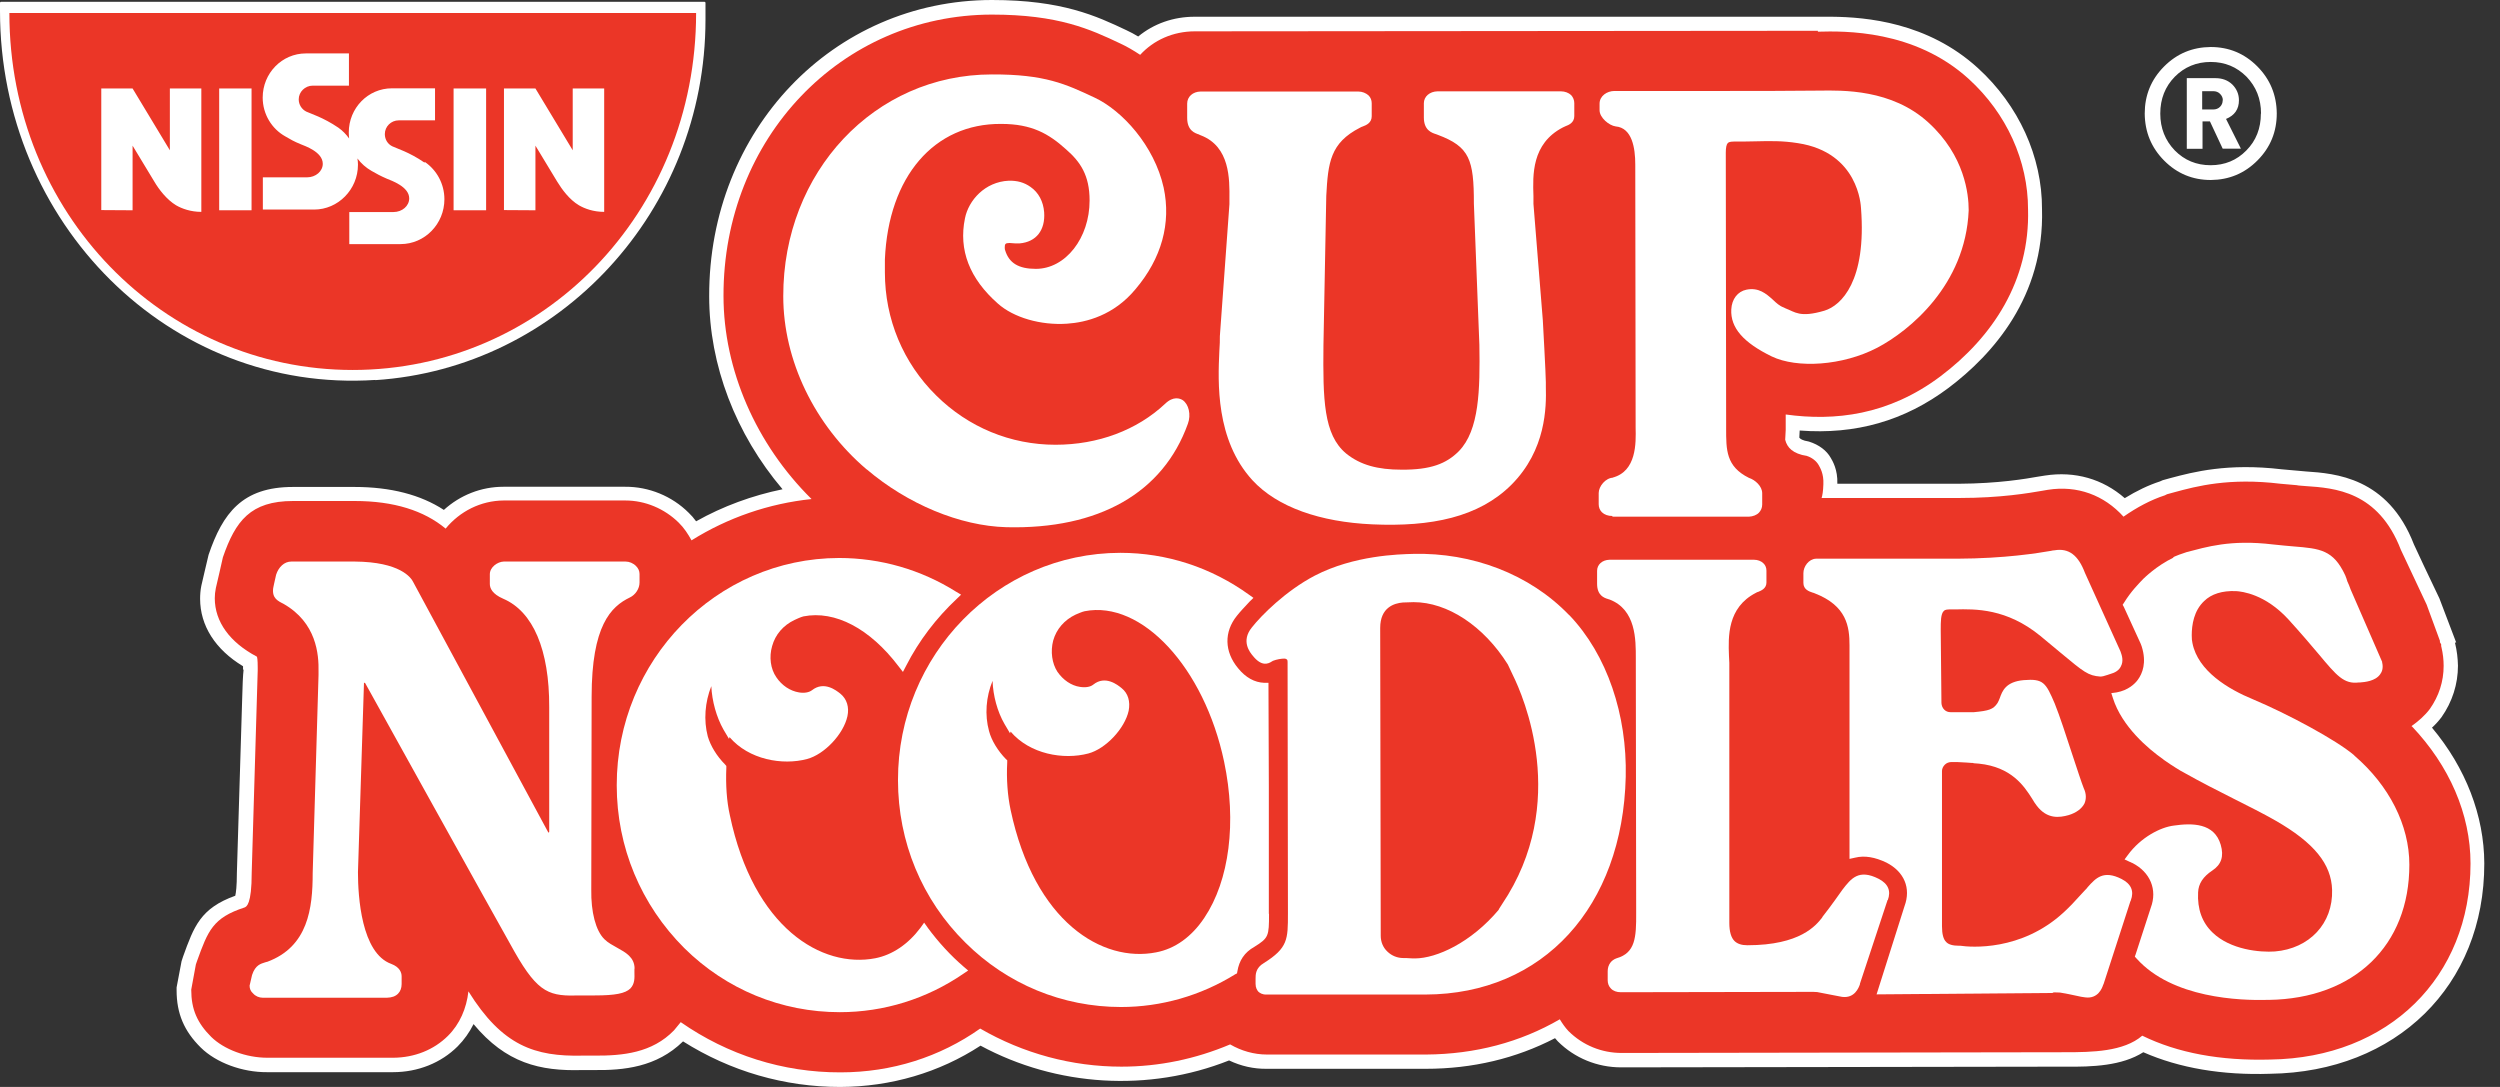 <svg width="92" height="40" viewBox="0 0 92 40" fill="none" xmlns="http://www.w3.org/2000/svg">
<rect x="0" y="0" width="92" height="40" fill="#333333" stroke="none"/>
<path d="M13.81 13.982C6.225 14.48 0 8.19 0 0.406V0.098C0 0.098 0.013 0.066 0.033 0.066H25.929C25.929 0.066 25.962 0.079 25.962 0.098V0.721C25.962 7.764 20.582 13.55 13.81 13.989V13.982ZM1.334 1.376C1.334 1.376 1.295 1.396 1.301 1.415C1.652 7.699 6.759 12.698 12.978 12.698C19.196 12.698 24.303 7.699 24.661 1.415C24.661 1.396 24.648 1.376 24.628 1.376H1.334Z" fill="white"/>
<path d="M12.978 13.615C19.957 13.615 25.617 7.843 25.617 0.478H0.345C0.345 7.843 6.004 13.615 12.984 13.615" fill="#EB3627"/>
<path d="M8.066 3.256H9.257V7.738H8.066V3.256ZM17.889 3.256H16.692V7.738H17.889V3.256ZM7.351 3.256H6.251V5.53L4.879 3.256H3.727V7.731L4.879 7.738V5.36L5.679 6.683C5.848 6.971 6.134 7.345 6.479 7.554C6.694 7.679 7.019 7.797 7.409 7.797V3.256H7.351ZM22.176 3.256H21.076V5.53L19.704 3.256H18.546V7.731L19.704 7.738V5.36L20.504 6.683C20.68 6.971 20.953 7.345 21.304 7.554C21.519 7.679 21.837 7.797 22.234 7.797V3.256H22.176ZM15.619 5.982C15.059 5.595 14.584 5.458 14.441 5.386C14.272 5.307 14.162 5.137 14.162 4.934C14.162 4.658 14.389 4.429 14.675 4.429H16.009V3.25H14.422C13.543 3.25 12.835 3.977 12.835 4.875C12.835 4.953 12.841 5.025 12.848 5.097C12.737 4.94 12.607 4.809 12.451 4.698C11.891 4.318 11.423 4.18 11.273 4.108C11.104 4.023 10.993 3.853 10.993 3.656C10.993 3.381 11.228 3.152 11.507 3.152H12.841V1.966H11.254C10.376 1.966 9.667 2.693 9.667 3.591C9.667 4.206 10.005 4.744 10.499 5.019C10.675 5.124 10.824 5.209 11.065 5.307C11.221 5.373 11.878 5.589 11.878 6.028C11.878 6.303 11.618 6.526 11.299 6.526H9.673V7.712H11.559C12.444 7.712 13.173 6.971 13.173 6.061C13.173 5.982 13.166 5.903 13.153 5.831C13.29 6.015 13.466 6.172 13.674 6.29C13.856 6.395 13.999 6.473 14.24 6.578C14.396 6.644 15.059 6.867 15.059 7.299C15.059 7.581 14.799 7.803 14.48 7.803H12.854V8.983H14.741C15.632 8.983 16.354 8.242 16.354 7.332C16.354 6.762 16.067 6.257 15.638 5.962" fill="white"/>
<path d="M83.785 4.174C83.785 4.848 83.551 5.425 83.076 5.903C82.601 6.382 82.029 6.618 81.359 6.624C80.689 6.624 80.116 6.388 79.641 5.91C79.166 5.432 78.932 4.855 78.926 4.18C78.926 3.505 79.16 2.929 79.635 2.45C80.11 1.972 80.682 1.736 81.352 1.73C82.022 1.73 82.595 1.966 83.07 2.444C83.544 2.922 83.779 3.499 83.785 4.174ZM83.206 4.18C83.206 3.636 83.024 3.191 82.673 2.824C82.315 2.464 81.879 2.28 81.352 2.28C80.832 2.28 80.389 2.464 80.032 2.824C79.68 3.184 79.498 3.636 79.498 4.18C79.498 4.717 79.68 5.17 80.032 5.536C80.389 5.897 80.825 6.08 81.352 6.08C81.873 6.08 82.315 5.897 82.666 5.536C83.024 5.176 83.2 4.724 83.2 4.18H83.206ZM82.452 5.471H81.795L81.326 4.468H81.053V5.477H80.474V2.876H81.528C81.782 2.876 81.99 2.955 82.152 3.112C82.308 3.269 82.393 3.466 82.393 3.689C82.393 4.016 82.237 4.246 81.918 4.377L82.465 5.471H82.452ZM81.801 3.695C81.801 3.604 81.769 3.525 81.697 3.453C81.632 3.387 81.547 3.355 81.443 3.355H81.04V4.029H81.443C81.547 4.029 81.632 3.997 81.697 3.931C81.762 3.866 81.795 3.787 81.795 3.689L81.801 3.695Z" fill="white"/>
<path d="M30.919 40C28.863 40 26.879 39.423 25.136 38.323C24.16 39.279 22.943 39.391 21.863 39.378H21.421C19.866 39.423 18.617 39.122 17.427 37.687C17.277 37.989 17.082 38.264 16.842 38.506C16.23 39.115 15.384 39.456 14.461 39.456H9.829C8.918 39.463 7.956 39.109 7.39 38.552C6.772 37.943 6.499 37.294 6.499 36.442V36.337C6.499 36.337 6.674 35.414 6.681 35.374L6.739 35.197C7.136 34.097 7.377 33.422 8.658 32.963C8.684 32.852 8.717 32.609 8.717 32.131L8.912 25.717C8.925 25.219 8.938 24.878 8.964 24.642H8.944C8.944 24.59 8.944 24.55 8.944 24.518C7.923 23.902 7.364 23.024 7.364 22.034C7.364 21.877 7.377 21.713 7.409 21.556C7.409 21.536 7.656 20.508 7.676 20.416C8.196 18.889 8.912 17.92 10.779 17.92H13.049C14.376 17.92 15.482 18.208 16.334 18.765C16.933 18.221 17.707 17.913 18.526 17.913H23.008C23.874 17.907 24.726 18.254 25.344 18.87C25.441 18.962 25.532 19.066 25.617 19.184C26.606 18.627 27.686 18.234 28.798 18.005C27.074 15.974 26.098 13.438 26.098 10.902C26.085 4.79 30.652 0.007 36.5 0C39.089 0 40.351 0.59 41.457 1.114C41.6 1.179 41.743 1.258 41.886 1.343C42.459 0.871 43.181 0.616 43.961 0.616H67.412C68.674 0.629 70.938 0.819 72.785 2.503C74.288 3.872 75.153 5.766 75.146 7.699C75.237 10.922 73.325 13.052 71.712 14.27C70.085 15.489 68.29 16 66.228 15.843L66.215 16.105C66.248 16.151 66.326 16.21 66.566 16.249C66.944 16.367 67.223 16.583 67.373 16.852C67.438 16.963 67.633 17.284 67.614 17.802H72.082C73.54 17.795 74.567 17.618 75.003 17.54L75.257 17.5C76.356 17.33 77.384 17.625 78.191 18.332C78.627 18.064 79.062 17.854 79.485 17.717L79.589 17.671L79.876 17.592C80.715 17.369 81.977 17.035 83.974 17.271L84.865 17.35C85.919 17.422 87.877 17.559 88.833 20.036C88.885 20.16 89.425 21.301 89.77 22.021L90.388 23.646H90.342C90.42 23.967 90.446 24.229 90.453 24.498C90.453 25.173 90.245 25.828 89.848 26.392C89.744 26.529 89.627 26.66 89.497 26.778C90.739 28.259 91.416 30.015 91.422 31.771C91.429 36.265 88.189 39.45 83.538 39.515C81.782 39.574 80.201 39.306 78.874 38.722C78.087 39.22 77.02 39.266 75.992 39.253L59.658 39.279C58.78 39.279 57.947 38.939 57.329 38.323C57.29 38.283 57.258 38.244 57.225 38.205C55.787 38.952 54.187 39.332 52.47 39.332H46.615C46.134 39.338 45.672 39.233 45.23 39.024C42.276 40.197 38.887 39.993 36.084 38.48C34.568 39.469 32.792 39.993 30.919 40ZM24.94 36.901L25.337 37.176C26.989 38.329 28.915 38.932 30.912 38.932C32.681 38.932 34.353 38.408 35.745 37.419L36.019 37.222L36.311 37.392C38.959 38.925 42.231 39.135 45.047 37.943L45.288 37.838L45.516 37.969C45.867 38.172 46.231 38.27 46.609 38.27H52.463C54.168 38.257 55.735 37.851 57.114 37.045L57.557 36.789L57.83 37.228C57.901 37.346 57.986 37.477 58.084 37.576C58.5 37.989 59.059 38.218 59.664 38.218L75.999 38.192C76.721 38.192 77.905 38.198 78.477 37.707L78.737 37.477L79.049 37.628C80.285 38.231 81.788 38.506 83.518 38.454C87.558 38.395 90.375 35.65 90.368 31.777C90.368 30.126 89.653 28.462 88.358 27.093L87.935 26.647L88.436 26.293C88.677 26.123 88.866 25.953 89.002 25.769C89.262 25.402 89.399 24.97 89.399 24.511C89.399 24.321 89.379 24.144 89.334 23.954L89.288 23.803L88.807 22.441C88.222 21.215 87.896 20.521 87.864 20.436C87.148 18.581 85.854 18.496 84.806 18.424L83.876 18.339C82.068 18.123 80.968 18.418 80.168 18.627L79.83 18.739C79.388 18.883 78.926 19.125 78.451 19.459L78.067 19.728L77.755 19.381C77.144 18.706 76.35 18.418 75.439 18.562L75.212 18.601C74.73 18.686 73.644 18.87 72.102 18.87H66.326L66.527 18.195C66.54 18.156 66.566 18.044 66.573 17.815C66.586 17.586 66.514 17.474 66.482 17.415C66.456 17.369 66.391 17.317 66.339 17.297C65.564 17.179 65.272 16.695 65.187 16.314L65.168 16.236L65.194 15.797V14.663L65.792 14.729C67.809 15.011 69.552 14.585 71.094 13.425C72.512 12.357 74.184 10.503 74.106 7.718C74.106 6.067 73.377 4.462 72.096 3.302C70.248 1.625 67.828 1.677 66.911 1.704L66.371 1.717V1.671L43.974 1.69C43.337 1.69 42.758 1.939 42.348 2.385L42.042 2.719L41.665 2.464C41.444 2.313 41.222 2.188 41.014 2.09C39.954 1.586 38.855 1.068 36.506 1.075C31.257 1.081 27.152 5.392 27.159 10.889C27.159 13.464 28.284 16.052 30.242 17.985L31.049 18.778L29.93 18.896C28.453 19.053 27.003 19.551 25.734 20.344L25.259 20.639L24.992 20.141C24.875 19.918 24.752 19.748 24.615 19.617C24.186 19.191 23.613 18.955 23.021 18.955H18.539C17.869 18.962 17.245 19.263 16.816 19.794L16.477 20.213L16.067 19.866C15.365 19.276 14.35 18.975 13.056 18.968H10.785C9.517 18.968 9.114 19.492 8.71 20.652C8.684 20.757 8.626 21.025 8.45 21.759C8.437 21.825 8.431 21.923 8.431 22.015C8.431 22.67 8.879 23.266 9.693 23.692L9.634 23.849L9.732 23.712L9.894 23.784L9.914 23.908C9.979 24.02 10.011 24.17 10.011 24.57C10.011 24.609 10.011 24.655 10.011 24.701C10.011 24.812 9.979 25.697 9.79 32.124C9.79 33.225 9.634 33.703 9.198 33.887C8.229 34.202 8.131 34.49 7.748 35.545L7.702 35.669C7.702 35.669 7.598 36.279 7.565 36.455C7.572 37.006 7.735 37.373 8.138 37.772C8.509 38.139 9.192 38.382 9.836 38.382H14.467C15.105 38.375 15.69 38.146 16.107 37.733C16.445 37.399 16.646 36.947 16.705 36.416L16.868 34.876L17.681 36.187C18.819 38.021 19.814 38.342 21.408 38.303H21.87C22.82 38.31 23.744 38.224 24.42 37.536L24.947 36.894L24.94 36.901Z" fill="white"/>
<path d="M88.736 26.726C88.996 26.542 89.23 26.339 89.418 26.09C89.75 25.618 89.926 25.081 89.926 24.505C89.926 24.275 89.9 24.052 89.848 23.83L89.835 23.777V23.712L89.789 23.633V23.581L89.301 22.251C88.95 21.51 88.391 20.324 88.352 20.233C87.519 18.07 85.912 17.959 84.839 17.887L84.592 17.867L84.514 17.854L83.922 17.802C82.029 17.573 80.832 17.893 80.032 18.11L79.746 18.188L79.667 18.228C79.16 18.392 78.64 18.667 78.145 19.014C77.43 18.221 76.447 17.854 75.361 18.025L75.133 18.064C74.678 18.142 73.631 18.326 72.102 18.326H67.035C67.061 18.247 67.093 18.084 67.1 17.822C67.119 17.428 66.976 17.206 66.93 17.12C66.84 16.957 66.664 16.832 66.495 16.78C65.974 16.695 65.766 16.472 65.695 16.183L65.714 15.823V15.771V15.273V15.253C67.51 15.502 69.493 15.286 71.406 13.851C73.338 12.396 74.704 10.319 74.632 7.705C74.632 5.923 73.845 4.174 72.447 2.903C70.45 1.088 67.867 1.14 66.898 1.166V1.133L43.974 1.153C43.161 1.153 42.452 1.481 41.958 2.018C41.71 1.854 41.476 1.717 41.236 1.605C40.117 1.075 38.952 0.537 36.5 0.537C30.951 0.544 26.612 5.091 26.625 10.889C26.625 13.615 27.829 16.354 29.865 18.365C28.297 18.529 26.788 19.047 25.448 19.885C25.318 19.649 25.175 19.427 24.973 19.23C24.453 18.719 23.744 18.418 23.015 18.418H18.533C17.694 18.424 16.92 18.817 16.399 19.453C15.606 18.791 14.493 18.437 13.056 18.437H10.785C9.218 18.437 8.665 19.171 8.203 20.508C8.203 20.527 7.943 21.641 7.943 21.641C7.917 21.766 7.904 21.897 7.904 22.015C7.904 22.88 8.457 23.64 9.452 24.164C9.465 24.183 9.484 24.269 9.484 24.57C9.484 24.603 9.484 24.629 9.484 24.668C9.484 24.668 9.411 27.149 9.263 32.111C9.263 33.297 9.068 33.369 8.996 33.396C7.832 33.776 7.656 34.247 7.253 35.361L7.208 35.492C7.201 35.525 7.038 36.416 7.038 36.416V36.429C7.038 37.143 7.26 37.648 7.774 38.159C8.242 38.617 9.055 38.925 9.842 38.925H14.474C15.254 38.919 15.963 38.637 16.484 38.12C16.92 37.687 17.167 37.111 17.238 36.482C18.487 38.493 19.691 38.886 21.428 38.847H21.883C22.917 38.853 23.997 38.749 24.804 37.916C24.804 37.916 24.94 37.753 25.051 37.615C26.781 38.821 28.811 39.469 30.931 39.463C32.818 39.463 34.587 38.899 36.071 37.851C37.651 38.768 39.447 39.253 41.268 39.253C42.654 39.253 43.994 38.971 45.269 38.434C45.678 38.67 46.14 38.807 46.628 38.807H52.483C54.291 38.794 55.944 38.355 57.401 37.51C57.492 37.661 57.596 37.812 57.719 37.943C58.246 38.467 58.942 38.749 59.677 38.749L76.012 38.722C76.981 38.722 78.152 38.703 78.835 38.113C80.136 38.749 81.71 39.043 83.551 38.991C87.896 38.932 90.915 35.964 90.915 31.777C90.915 29.956 90.134 28.18 88.755 26.726" fill="#EB3627"/>
<path d="M23.353 35.65C23.353 35.224 23.015 35.047 22.722 34.883C22.553 34.785 22.377 34.699 22.241 34.562C21.922 34.247 21.746 33.566 21.759 32.74C21.759 32.452 21.772 25.92 21.772 25.638C21.772 23.024 22.482 22.323 23.177 21.988C23.386 21.89 23.535 21.661 23.535 21.438V21.124C23.535 21.012 23.49 20.914 23.405 20.829C23.301 20.724 23.158 20.665 23.021 20.665H18.539C18.305 20.672 18.026 20.875 18.026 21.13V21.491C18.026 21.641 18.11 21.858 18.52 22.034C19.619 22.506 20.218 23.915 20.211 26.018V30.611C20.211 30.611 20.205 30.637 20.192 30.637C20.179 30.637 20.172 30.631 20.172 30.624L15.209 21.425C15.131 21.255 14.721 20.678 13.056 20.665H10.72C10.46 20.665 10.252 20.868 10.161 21.15L10.083 21.497C9.966 21.936 10.148 22.074 10.363 22.185C10.382 22.192 10.402 22.205 10.428 22.218C11.651 22.912 11.735 24.085 11.722 24.714V24.839L11.507 32.131C11.507 33.428 11.338 34.837 9.836 35.394C9.816 35.394 9.79 35.407 9.758 35.414C9.601 35.466 9.4 35.505 9.276 35.879L9.185 36.272C9.185 36.383 9.224 36.482 9.315 36.56C9.4 36.658 9.536 36.717 9.673 36.717H14.233C14.422 36.711 14.552 36.665 14.649 36.567C14.734 36.482 14.78 36.357 14.78 36.213V35.931C14.78 35.787 14.708 35.59 14.402 35.473C13.296 35.079 13.173 32.983 13.173 32.098L13.394 25.14V25.127H13.413C13.413 25.127 13.433 25.127 13.439 25.14C13.479 25.219 18.325 33.946 18.936 35.027C19.821 36.586 20.244 36.665 21.356 36.632C21.512 36.632 21.694 36.632 21.89 36.632C22.638 36.632 23.008 36.56 23.197 36.377C23.36 36.206 23.353 35.997 23.347 35.781C23.347 35.741 23.347 35.695 23.347 35.643" fill="white"/>
<path d="M34.139 34.136L34.008 33.953L33.878 34.136C33.423 34.745 32.844 35.138 32.213 35.263C30.248 35.643 27.731 34.156 26.859 30.002C26.742 29.484 26.703 28.881 26.729 28.259V28.187L26.684 28.134C26.378 27.826 26.15 27.453 26.046 27.099C25.89 26.503 25.942 25.841 26.176 25.251C26.202 25.802 26.365 26.392 26.625 26.85L26.827 27.191L26.846 27.125C27.555 27.957 28.798 28.174 29.702 27.931C30.34 27.761 31.042 27.014 31.185 26.359C31.257 26.025 31.166 25.723 30.925 25.527C30.775 25.409 30.327 25.048 29.878 25.402C29.774 25.481 29.598 25.514 29.403 25.481C29.078 25.428 28.772 25.225 28.57 24.924C28.355 24.616 28.297 24.177 28.414 23.777C28.531 23.351 28.824 23.011 29.24 22.814C29.299 22.788 29.461 22.709 29.566 22.683C30.73 22.454 32.011 23.129 33.065 24.518L33.228 24.727L33.351 24.491C33.82 23.574 34.451 22.749 35.212 22.034L35.368 21.884L35.179 21.772C33.885 20.96 32.402 20.534 30.88 20.534C26.358 20.541 22.69 24.295 22.696 28.901C22.696 31.174 23.587 33.297 25.181 34.889C26.723 36.416 28.759 37.248 30.905 37.248C32.532 37.248 34.106 36.757 35.453 35.833L35.628 35.715L35.466 35.577C34.978 35.158 34.529 34.667 34.132 34.129" fill="white"/>
<path d="M86.634 27.794C85.964 27.224 84.175 26.267 82.913 25.736C82.003 25.363 80.884 24.695 80.682 23.666C80.663 23.587 80.656 23.502 80.656 23.378C80.656 22.997 80.734 22.473 81.112 22.12C81.378 21.858 81.775 21.733 82.282 21.753C82.51 21.766 83.356 21.864 84.208 22.788C84.689 23.319 85.047 23.738 85.333 24.079C85.99 24.865 86.257 25.186 86.81 25.114C86.823 25.114 86.843 25.114 86.856 25.114C87.018 25.101 87.415 25.068 87.591 24.812C87.656 24.727 87.714 24.583 87.662 24.373V24.354L86.504 21.694C86.465 21.582 86.426 21.484 86.381 21.392C86.361 21.32 86.335 21.242 86.303 21.169C85.867 20.233 85.379 20.187 84.403 20.108C84.188 20.088 83.935 20.069 83.648 20.036C82.074 19.846 81.183 20.134 80.468 20.318C80.468 20.318 79.902 20.501 79.98 20.521C79.336 20.835 78.9 21.281 78.874 21.301C78.705 21.477 78.418 21.766 78.165 22.178L78.113 22.257L78.158 22.336L78.776 23.686C78.776 23.686 78.789 23.725 78.796 23.738L78.815 23.79C79.004 24.387 78.841 24.786 78.672 25.016C78.568 25.16 78.321 25.402 77.891 25.481L77.696 25.507L77.755 25.69C78.087 26.739 79.056 27.558 79.609 27.944C79.609 27.951 79.622 27.957 79.641 27.971C79.993 28.22 80.24 28.357 80.246 28.364L80.435 28.468C80.981 28.776 81.586 29.084 82.172 29.379C82.744 29.668 83.297 29.943 83.74 30.198C85.158 31.011 85.795 31.797 85.821 32.747C85.86 33.979 84.989 34.909 83.714 35.014C83.174 35.053 82.081 34.955 81.424 34.319C81.04 33.953 80.858 33.455 80.89 32.839C80.903 32.518 81.073 32.262 81.417 32.033C81.743 31.817 81.847 31.515 81.723 31.089C81.489 30.283 80.676 30.283 79.993 30.382C79.511 30.441 78.783 30.808 78.301 31.469L78.184 31.627L78.366 31.712C78.366 31.712 78.392 31.725 78.412 31.731C78.431 31.744 78.451 31.751 78.471 31.758C79.127 32.092 79.401 32.74 79.147 33.409C79.147 33.415 78.594 35.112 78.594 35.112L78.562 35.204L78.627 35.276C79.947 36.744 82.439 36.822 83.447 36.796H83.492C86.634 36.75 88.67 34.798 88.664 31.817C88.664 30.369 87.922 28.907 86.641 27.807" fill="white"/>
<path d="M75.569 36.521C75.66 36.521 75.745 36.521 75.816 36.527C76.031 36.56 76.226 36.606 76.389 36.639C76.538 36.672 76.656 36.698 76.74 36.704C77.202 36.763 77.358 36.37 77.397 36.239L77.41 36.219L78.399 33.166C78.405 33.166 78.412 33.147 78.412 33.14C78.542 32.793 78.431 32.531 78.074 32.347C77.404 32.007 77.124 32.315 76.831 32.642C76.799 32.681 76.773 32.721 76.727 32.76L76.532 32.97C76.35 33.173 76.187 33.35 75.947 33.572C74.379 35.02 72.505 34.857 72.148 34.804H72.135H72.109C71.861 34.804 71.705 34.758 71.621 34.667C71.517 34.568 71.465 34.378 71.465 34.084V28.37C71.465 28.292 71.504 28.206 71.569 28.141C71.634 28.075 71.725 28.043 71.816 28.043C71.946 28.043 72.148 28.043 72.369 28.062C72.421 28.062 72.486 28.075 72.544 28.075H72.577C72.577 28.075 72.616 28.075 72.642 28.088L72.824 28.102C74.021 28.226 74.483 28.921 74.782 29.392C74.841 29.491 74.893 29.576 74.951 29.648C75.335 30.152 75.784 30.093 76.129 29.995C76.408 29.91 76.61 29.759 76.708 29.569C76.779 29.405 76.779 29.209 76.682 29.006C76.603 28.809 76.441 28.311 76.265 27.78C76.044 27.099 75.79 26.326 75.615 25.893C75.283 25.114 75.192 24.97 74.47 25.029C73.806 25.088 73.683 25.435 73.592 25.69C73.566 25.756 73.54 25.822 73.507 25.874C73.351 26.11 73.182 26.156 72.642 26.208H71.777C71.686 26.208 71.608 26.175 71.549 26.116C71.484 26.051 71.451 25.966 71.445 25.874L71.419 23.227V23.161C71.419 22.886 71.419 22.591 71.53 22.486C71.549 22.467 71.588 22.427 71.725 22.427H71.939C72.701 22.408 73.845 22.388 75.088 23.404L75.836 24.026C76.688 24.734 76.844 24.865 77.293 24.898C77.352 24.898 77.443 24.878 77.573 24.832C77.605 24.826 77.625 24.806 77.651 24.806C77.846 24.753 77.983 24.662 78.048 24.524C78.158 24.321 78.08 24.105 78.048 24.013C78.048 24.007 78.041 23.993 78.041 23.993L78.035 23.974L76.727 21.084C76.48 20.429 76.129 20.16 75.602 20.252C75.569 20.252 75.524 20.259 75.472 20.272C75.01 20.351 73.793 20.554 72.011 20.56H66.826C66.56 20.573 66.365 20.849 66.365 21.091V21.451C66.365 21.694 66.573 21.766 66.716 21.812C66.735 21.812 66.755 21.825 66.774 21.831C67.965 22.29 68.062 23.063 68.062 23.751V31.404V31.607L68.271 31.561C68.615 31.476 68.999 31.541 69.422 31.744C70.073 32.079 70.333 32.681 70.085 33.35L69.058 36.593L75.537 36.541L75.569 36.521Z" fill="white"/>
<path d="M46.693 33.625V28.934L46.68 25.284V25.127H46.518C46.173 25.114 45.841 24.937 45.561 24.59C45.054 23.98 45.041 23.253 45.516 22.663C45.633 22.513 45.809 22.329 45.991 22.133L46.127 22.002L45.971 21.89C44.573 20.881 42.933 20.344 41.229 20.344C36.702 20.351 33.039 24.105 33.046 28.711C33.046 30.984 33.93 33.114 35.531 34.693C37.066 36.219 39.102 37.058 41.255 37.058C42.725 37.058 44.182 36.645 45.457 35.853L45.522 35.82L45.535 35.748C45.6 35.348 45.796 35.047 46.16 34.844C46.687 34.516 46.7 34.45 46.7 33.631M37.02 27.938C36.721 27.63 36.487 27.25 36.396 26.902C36.233 26.306 36.285 25.645 36.526 25.055C36.545 25.599 36.702 26.188 36.968 26.647L37.17 26.988L37.189 26.922C37.898 27.754 39.134 27.971 40.052 27.728C40.689 27.558 41.392 26.811 41.535 26.156C41.6 25.815 41.515 25.514 41.275 25.323C41.132 25.206 40.676 24.839 40.234 25.192C40.13 25.278 39.954 25.31 39.746 25.278C39.421 25.232 39.121 25.022 38.913 24.721C38.712 24.413 38.653 23.974 38.757 23.574C38.874 23.155 39.167 22.814 39.583 22.617C39.648 22.591 39.818 22.513 39.915 22.493C42.016 22.08 44.319 24.57 45.047 28.029C45.516 30.251 45.243 32.4 44.319 33.776C43.851 34.477 43.239 34.916 42.543 35.047C40.578 35.433 38.068 33.946 37.189 29.799C37.079 29.274 37.033 28.672 37.066 28.056V27.977L37.014 27.931L37.02 27.938Z" fill="white"/>
<path d="M57.752 22.644C56.282 21.111 54.155 20.331 52.014 20.383C51.474 20.396 49.829 20.436 48.385 21.183C47.311 21.746 46.42 22.644 46.069 23.089C45.659 23.594 45.997 24.007 46.108 24.138C46.42 24.524 46.654 24.445 46.817 24.334C46.823 24.334 46.836 24.328 46.836 24.321C46.986 24.262 47.162 24.236 47.266 24.236C47.305 24.236 47.337 24.249 47.357 24.269C47.376 24.282 47.383 24.314 47.383 24.354L47.396 33.527V33.625C47.396 34.568 47.396 34.883 46.511 35.44C46.205 35.617 46.205 35.866 46.205 36.01V36.206C46.205 36.357 46.264 36.442 46.309 36.495C46.362 36.541 46.453 36.606 46.609 36.599H52.463C56.796 36.586 59.716 33.363 59.827 28.586C59.879 26.319 59.151 24.098 57.745 22.631M55.163 33.468C54.122 34.706 52.86 35.263 52.08 35.27C52.014 35.27 51.943 35.27 51.865 35.263C51.793 35.256 51.715 35.256 51.644 35.256C51.422 35.256 51.214 35.171 51.058 35.02C50.896 34.87 50.811 34.66 50.811 34.437L50.791 23.109C50.791 22.349 51.312 22.198 51.624 22.172C51.774 22.172 51.891 22.159 52.021 22.159C53.263 22.159 54.597 23.03 55.488 24.452L55.67 24.839C56.048 25.599 57.784 29.55 55.273 33.278L55.156 33.461V33.481L55.163 33.468Z" fill="white"/>
<path d="M69.468 33.133C69.598 32.786 69.487 32.524 69.136 32.341C68.401 31.967 68.121 32.328 67.802 32.74L67.783 32.767C67.705 32.878 67.614 33.002 67.522 33.133C67.386 33.317 67.243 33.52 67.074 33.73L67.048 33.776C66.833 34.044 66.26 34.785 64.302 34.785C64.088 34.785 63.938 34.732 63.834 34.634C63.704 34.509 63.639 34.28 63.639 33.966V24.393C63.633 24.314 63.633 24.229 63.626 24.131C63.6 23.43 63.561 22.362 64.615 21.818C64.647 21.799 64.673 21.785 64.706 21.779C64.816 21.733 65.005 21.654 65.005 21.438V20.999C65.005 20.894 64.966 20.796 64.894 20.73C64.81 20.645 64.68 20.599 64.55 20.599H59.229C58.962 20.606 58.773 20.776 58.773 21.006V21.484C58.773 21.91 59.027 22.002 59.183 22.047C59.203 22.054 59.215 22.061 59.229 22.061C60.211 22.434 60.198 23.555 60.198 24.216V24.387L60.211 33.428V33.599C60.217 34.503 60.178 35.066 59.495 35.263C59.294 35.328 59.163 35.505 59.163 35.741V36.075C59.163 36.193 59.203 36.298 59.281 36.377C59.365 36.468 59.495 36.514 59.645 36.514L66.586 36.501H66.625C66.709 36.501 66.794 36.501 66.872 36.508C67.074 36.547 67.282 36.586 67.444 36.619C67.588 36.645 67.705 36.672 67.789 36.685C68.251 36.744 68.401 36.35 68.446 36.219V36.2L69.454 33.147C69.454 33.147 69.454 33.133 69.454 33.12" fill="white"/>
<path d="M31.894 17.271C33.404 18.555 35.329 19.355 37.033 19.401C40.429 19.486 42.803 18.142 43.714 15.594C43.838 15.26 43.746 14.873 43.519 14.722C43.421 14.663 43.181 14.565 42.875 14.86C41.84 15.83 40.409 16.367 38.842 16.367C37.189 16.367 35.635 15.725 34.451 14.552C33.234 13.353 32.564 11.741 32.564 10.025C32.564 9.933 32.564 9.645 32.564 9.546C32.694 6.5 34.373 4.541 36.845 4.56C37.97 4.56 38.594 4.921 39.232 5.497C39.759 5.956 40.097 6.454 40.097 7.378C40.097 8.76 39.212 9.894 38.12 9.894C37.489 9.894 37.131 9.684 36.988 9.206C36.975 9.179 36.975 9.12 36.975 9.094C36.975 8.983 37.001 8.943 37.137 8.943H37.163C37.306 8.957 37.443 8.963 37.521 8.957C38.139 8.904 38.471 8.465 38.425 7.81C38.393 7.41 38.217 7.083 37.925 6.88C37.684 6.709 37.43 6.644 37.124 6.65C36.24 6.69 35.641 7.378 35.511 8.033C35.27 9.199 35.68 10.254 36.721 11.171C37.3 11.689 38.302 11.977 39.264 11.912C39.974 11.866 40.988 11.604 41.782 10.647C42.751 9.507 43.102 8.21 42.823 6.906C42.478 5.353 41.288 4.062 40.279 3.591C39.219 3.093 38.451 2.732 36.5 2.739C32.181 2.739 28.817 6.329 28.824 10.902C28.824 13.261 29.975 15.64 31.888 17.271" fill="white"/>
<path d="M59.339 19.014H64.361C64.504 19.007 64.647 18.955 64.732 18.863C64.803 18.785 64.849 18.686 64.849 18.568V18.149C64.849 17.893 64.589 17.658 64.361 17.586C63.515 17.166 63.522 16.557 63.522 15.764V15.6L63.509 5.615C63.509 5.432 63.535 5.314 63.58 5.268C63.6 5.248 63.639 5.209 63.808 5.209C64.081 5.209 64.329 5.209 64.543 5.202C65.148 5.189 65.591 5.176 66.163 5.268C68.401 5.609 68.479 7.574 68.485 7.659C68.693 10.339 67.763 11.243 67.139 11.433C66.228 11.702 66.059 11.479 65.708 11.348L65.642 11.315C65.493 11.263 65.369 11.152 65.239 11.027C64.999 10.811 64.719 10.568 64.27 10.66C63.945 10.726 63.73 11.007 63.711 11.387C63.678 12.062 64.153 12.606 65.2 13.117C66.13 13.563 67.802 13.464 69.084 12.796C70.268 12.174 72.33 10.49 72.447 7.751V7.725C72.447 7.161 72.31 5.733 70.964 4.508C69.617 3.276 67.802 3.322 66.944 3.335H66.853C65.935 3.355 59.482 3.348 59.411 3.348C59.138 3.348 58.864 3.532 58.864 3.813V4.056C58.864 4.331 59.215 4.619 59.456 4.652C60.061 4.704 60.178 5.445 60.178 6.054L60.191 15.594C60.191 15.633 60.191 15.692 60.191 15.738C60.204 16.301 60.23 17.35 59.333 17.579H59.372C59.085 17.579 58.832 17.9 58.832 18.142V18.555C58.832 18.667 58.871 18.771 58.949 18.85C59.046 18.942 59.176 18.988 59.333 18.988" fill="white"/>
<path d="M44.137 4.96C44.137 4.96 44.169 4.973 44.189 4.98C45.269 5.392 45.249 6.598 45.243 7.325V7.515L44.891 12.37C44.891 12.514 44.891 12.691 44.872 12.921C44.82 14.061 44.729 16.183 46.088 17.671C47.005 18.667 48.586 19.21 50.499 19.296C52.671 19.394 54.421 19.034 55.618 17.841C56.9 16.557 56.906 14.978 56.887 14.238V14.067C56.887 13.792 56.776 11.787 56.776 11.787L56.431 7.502C56.431 7.417 56.431 7.319 56.431 7.214C56.405 6.447 56.36 5.287 57.511 4.691C57.544 4.672 57.576 4.658 57.609 4.645C57.732 4.6 57.934 4.514 57.934 4.272V3.794C57.934 3.682 57.889 3.577 57.817 3.499C57.726 3.414 57.589 3.361 57.44 3.361H52.899C52.613 3.368 52.398 3.551 52.398 3.8V4.324C52.398 4.79 52.684 4.888 52.854 4.94C52.873 4.947 52.886 4.953 52.906 4.96C54.083 5.399 54.239 5.871 54.239 7.495L54.441 12.691C54.467 14.336 54.441 15.83 53.686 16.603C53.224 17.068 52.645 17.291 51.579 17.284C50.7 17.284 50.063 17.114 49.536 16.688C48.703 15.993 48.684 14.696 48.703 12.704L48.807 7.207C48.873 5.982 48.95 5.261 50.05 4.698C50.082 4.678 50.115 4.665 50.154 4.652C50.278 4.606 50.479 4.521 50.479 4.278V3.8C50.479 3.689 50.44 3.584 50.356 3.505C50.265 3.427 50.135 3.368 49.985 3.368H44.182C43.896 3.374 43.688 3.558 43.688 3.813V4.337C43.688 4.803 43.968 4.901 44.137 4.953" fill="white"/>
</svg>
